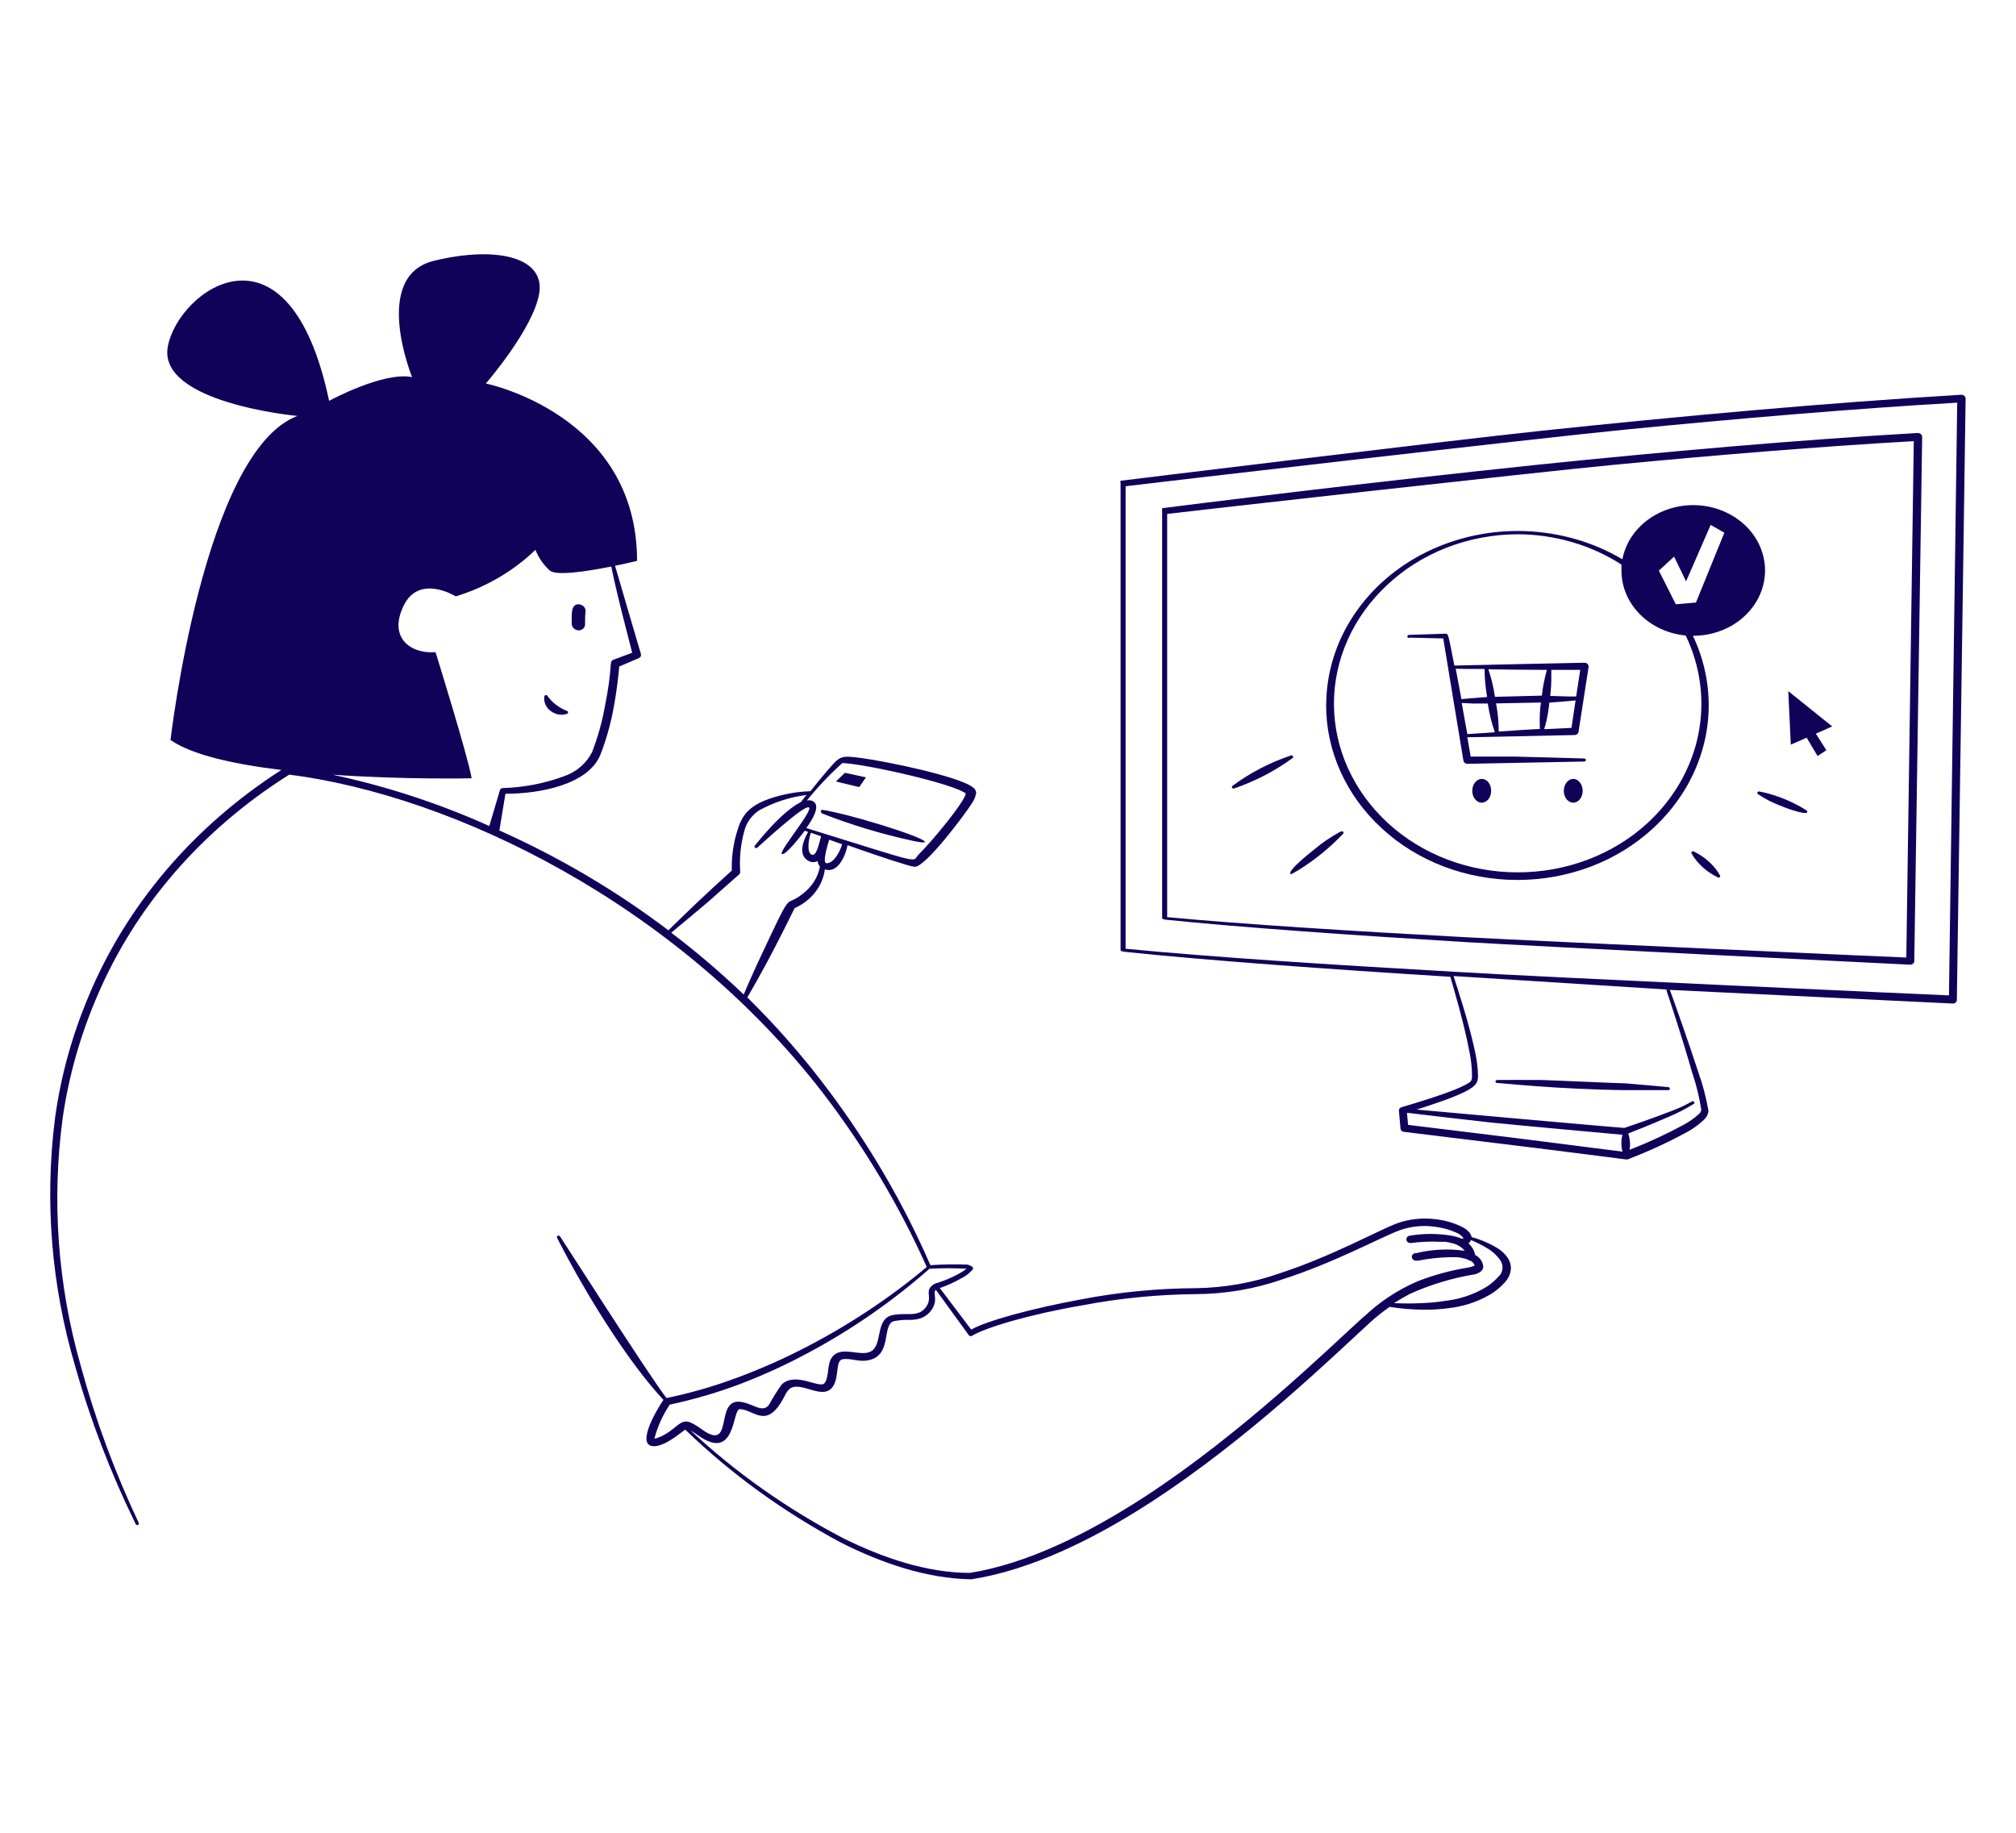 <svg width="44" height="40" viewBox="0 0 44 40" fill="none" xmlns="http://www.w3.org/2000/svg">
<path fill-rule="evenodd" clip-rule="evenodd" d="M12.113 15.57C12.153 15.587 12.197 15.597 12.241 15.598C12.285 15.6 12.329 15.594 12.371 15.58C12.379 15.578 12.386 15.574 12.391 15.568C12.396 15.562 12.399 15.555 12.399 15.547C12.399 15.539 12.396 15.532 12.391 15.526C12.386 15.52 12.379 15.516 12.371 15.514C12.2 15.447 12.054 15.336 11.953 15.194C11.95 15.187 11.945 15.18 11.938 15.176C11.931 15.172 11.922 15.17 11.914 15.171C11.905 15.171 11.897 15.175 11.891 15.18C11.885 15.185 11.881 15.192 11.88 15.2C11.869 15.276 11.886 15.354 11.928 15.421C11.97 15.487 12.035 15.54 12.113 15.57ZM28.668 10.688C26.688 10.922 25.386 11.088 25.386 11.088C25.351 11.088 25.364 11.12 25.364 11.152V20.04C25.364 20.056 25.419 20.07 25.439 20.072C27.069 20.24 29.471 20.408 31.933 20.558C33.605 20.658 41.69 21.054 41.69 21.054C41.713 21.054 41.735 21.046 41.752 21.032C41.761 21.025 41.768 21.017 41.773 21.007C41.778 20.997 41.78 20.987 41.78 20.976C41.793 20.226 41.952 9.534 41.952 9.534C41.952 9.523 41.949 9.512 41.944 9.501C41.939 9.491 41.932 9.482 41.923 9.474C41.914 9.466 41.904 9.46 41.892 9.456C41.88 9.452 41.867 9.45 41.855 9.45C39.257 9.598 36.293 9.862 33.603 10.138C31.764 10.332 30.05 10.524 28.668 10.688ZM41.769 9.628L41.606 20.898C41.18 20.882 33.614 20.542 31.94 20.452C29.495 20.32 27.1 20.17 25.474 20.016V11.216C25.835 11.17 33.513 10.306 35.27 10.14C37.451 9.932 39.719 9.744 41.769 9.628Z" fill="#100259"/>
<path fill-rule="evenodd" clip-rule="evenodd" d="M28.943 15.374C28.939 16.385 29.374 17.356 30.155 18.076C30.542 18.434 31.003 18.718 31.512 18.912C32.02 19.105 32.566 19.205 33.118 19.205C33.669 19.205 34.215 19.105 34.724 18.912C35.232 18.718 35.693 18.434 36.08 18.076C36.669 17.534 37.066 16.845 37.221 16.097C37.376 15.348 37.281 14.575 36.949 13.876C37.248 13.877 37.541 13.8 37.794 13.655C38.046 13.509 38.248 13.301 38.375 13.055C38.502 12.809 38.549 12.535 38.51 12.266C38.471 11.996 38.349 11.742 38.157 11.534C37.965 11.326 37.711 11.172 37.426 11.09C37.141 11.008 36.836 11.002 36.547 11.073C36.258 11.144 35.998 11.288 35.796 11.489C35.594 11.689 35.46 11.938 35.409 12.206C34.78 11.833 34.051 11.621 33.3 11.592C32.55 11.563 31.804 11.72 31.143 12.043C30.481 12.367 29.928 12.848 29.541 13.434C29.154 14.019 28.949 14.689 28.945 15.372L28.943 15.374ZM36.538 12.148L36.799 12.688L37.336 11.456L37.635 11.626L37.015 13.15L36.575 13.188L36.205 12.454L36.538 12.148ZM33.117 11.66C33.931 11.662 34.725 11.893 35.389 12.322V12.454C35.389 12.806 35.532 13.145 35.791 13.406C36.05 13.668 36.406 13.833 36.791 13.87C37.118 14.549 37.214 15.303 37.066 16.032C36.918 16.762 36.532 17.434 35.959 17.962C35.588 18.303 35.147 18.574 34.66 18.759C34.174 18.944 33.652 19.039 33.124 19.039C32.597 19.039 32.075 18.944 31.588 18.759C31.102 18.574 30.66 18.303 30.29 17.962C29.54 17.271 29.118 16.341 29.114 15.371C29.111 14.4 29.526 13.467 30.27 12.772C30.639 12.423 31.081 12.145 31.569 11.954C32.058 11.763 32.584 11.663 33.117 11.66Z" fill="#100259"/>
<path fill-rule="evenodd" clip-rule="evenodd" d="M30.763 13.916L31.5 13.934C31.513 14.028 31.94 16.6 31.94 16.6C31.943 16.619 31.953 16.637 31.969 16.65C31.986 16.663 32.006 16.67 32.028 16.67L34.584 16.62C34.592 16.618 34.599 16.614 34.605 16.608C34.61 16.602 34.612 16.595 34.612 16.587C34.612 16.579 34.61 16.572 34.605 16.566C34.599 16.56 34.592 16.556 34.584 16.554C34.584 16.554 33.306 16.516 33.044 16.512H32.098C32.085 16.43 32.058 16.28 32.025 16.09C32.245 16.09 34.366 16.042 34.366 16.042C34.387 16.042 34.408 16.034 34.423 16.022C34.439 16.009 34.449 15.991 34.452 15.972L34.672 14.556C34.673 14.544 34.672 14.533 34.668 14.522C34.664 14.511 34.658 14.501 34.65 14.492C34.642 14.483 34.631 14.476 34.619 14.471C34.608 14.466 34.595 14.464 34.582 14.464C34.582 14.464 31.942 14.518 31.742 14.526C31.607 13.848 31.616 13.83 31.546 13.83L30.754 13.856C30.744 13.856 30.734 13.86 30.727 13.866C30.72 13.872 30.716 13.881 30.716 13.89C30.716 13.899 30.72 13.908 30.727 13.914C30.734 13.92 30.744 13.924 30.754 13.924L30.763 13.916ZM33.607 15.834V15.91C33.537 15.91 32.927 15.95 32.71 15.966C32.71 15.76 32.691 15.555 32.652 15.352L33.631 15.332C33.608 15.498 33.6 15.666 33.607 15.834ZM33.858 14.734V14.62H34.489L34.401 15.2H34.217C34.111 15.2 33.979 15.19 33.834 15.188C33.852 15.037 33.861 14.886 33.858 14.734ZM33.816 15.334C33.97 15.324 34.109 15.312 34.219 15.302L34.388 15.286L34.298 15.886L33.706 15.914C33.706 15.896 33.706 15.876 33.722 15.854C33.768 15.68 33.8 15.503 33.816 15.324V15.334ZM33.759 14.63C33.708 14.811 33.672 14.996 33.651 15.182L32.628 15.208C32.598 15.005 32.55 14.804 32.485 14.608C32.958 14.614 33.286 14.618 33.759 14.62V14.63ZM32.622 15.982L32.025 16.022C31.988 15.822 31.946 15.584 31.902 15.342L32.142 15.354H32.472C32.502 15.563 32.552 15.77 32.622 15.972V15.982ZM32.402 14.612C32.403 14.813 32.422 15.014 32.457 15.212L32.149 15.236L31.896 15.258C31.878 15.156 31.794 14.71 31.772 14.594C31.882 14.6 32.12 14.6 32.393 14.6L32.402 14.612Z" fill="#100259"/>
<path fill-rule="evenodd" clip-rule="evenodd" d="M42.871 8.638C42.862 8.63 42.852 8.624 42.84 8.621C42.828 8.617 42.816 8.615 42.803 8.616C39.912 8.786 36.615 9.088 33.62 9.404C31.572 9.62 24.475 10.49 24.475 10.49C24.44 10.49 24.457 10.522 24.457 10.554V20.74C24.457 20.756 24.515 20.77 24.534 20.772C26.323 20.96 28.952 21.15 31.654 21.318C31.711 21.518 31.951 22.318 32.067 22.934C32.108 23.121 32.128 23.311 32.127 23.502C32.128 23.536 32.119 23.57 32.1 23.6C31.88 23.8 30.628 24.15 30.591 24.164C30.572 24.169 30.556 24.18 30.546 24.194C30.535 24.209 30.53 24.227 30.532 24.244L30.567 24.632C30.568 24.65 30.576 24.667 30.59 24.68C30.604 24.693 30.622 24.701 30.642 24.702C35.787 25.326 35.482 25.316 35.528 25.302C35.977 25.13 36.412 24.93 36.83 24.702C36.959 24.63 37.078 24.543 37.184 24.444C37.244 24.391 37.281 24.32 37.288 24.244C37.239 23.959 37.165 23.678 37.068 23.404C36.848 22.73 36.542 21.864 36.445 21.604L42.618 21.902C42.63 21.903 42.642 21.901 42.653 21.898C42.664 21.894 42.674 21.888 42.682 21.88C42.691 21.873 42.698 21.864 42.702 21.855C42.707 21.845 42.709 21.834 42.709 21.824C42.724 20.964 42.9 8.712 42.9 8.712C42.902 8.698 42.9 8.685 42.895 8.672C42.89 8.659 42.882 8.647 42.871 8.638ZM33.084 24.838L30.732 24.55L30.708 24.288H30.727C30.91 24.312 32.278 24.472 32.551 24.5C33.143 24.56 35.268 24.754 35.411 24.766C35.379 24.887 35.379 25.013 35.411 25.134L33.084 24.838ZM36.938 23.426C37.026 23.687 37.091 23.955 37.132 24.226C37.124 24.265 37.101 24.299 37.068 24.324C36.969 24.411 36.859 24.488 36.74 24.552C36.363 24.756 35.971 24.937 35.567 25.094C35.586 24.975 35.575 24.853 35.537 24.738C35.651 24.694 36.045 24.538 36.397 24.384C36.597 24.301 36.789 24.203 36.971 24.09C36.974 24.087 36.977 24.083 36.979 24.079C36.981 24.076 36.982 24.071 36.982 24.067C36.982 24.063 36.981 24.058 36.979 24.055C36.977 24.051 36.974 24.047 36.971 24.044C36.964 24.038 36.955 24.034 36.945 24.034C36.935 24.034 36.925 24.038 36.918 24.044C36.782 24.122 36.638 24.189 36.489 24.244C36.087 24.402 35.563 24.58 35.455 24.616C35.358 24.616 31.128 24.236 30.919 24.216C32.239 23.798 32.239 23.682 32.259 23.502C32.256 23.3 32.23 23.099 32.182 22.902C32.054 22.302 31.801 21.542 31.724 21.302L36.443 21.6H36.366C36.443 21.822 36.74 22.73 36.938 23.43V23.426ZM42.537 21.724C42.082 21.706 33.631 21.324 31.768 21.21C29.047 21.056 26.38 20.884 24.567 20.706V10.612C24.952 10.562 33.517 9.568 35.473 9.376C37.893 9.138 40.434 8.92 42.717 8.788L42.537 21.724Z" fill="#100259"/>
<path fill-rule="evenodd" clip-rule="evenodd" d="M35.479 23.644C35.361 23.644 33.761 23.572 33.614 23.57C33.466 23.568 32.679 23.57 32.679 23.57C32.674 23.57 32.669 23.57 32.664 23.572C32.66 23.573 32.655 23.576 32.652 23.578C32.648 23.581 32.645 23.585 32.643 23.589C32.641 23.593 32.639 23.598 32.639 23.602C32.639 23.611 32.643 23.619 32.649 23.625C32.656 23.632 32.665 23.636 32.674 23.636C32.769 23.636 33.983 23.774 35.473 23.792H36.408C36.413 23.793 36.417 23.792 36.422 23.791C36.426 23.79 36.431 23.788 36.434 23.785C36.438 23.782 36.44 23.778 36.442 23.774C36.444 23.771 36.445 23.766 36.445 23.762C36.446 23.758 36.445 23.753 36.443 23.749C36.442 23.745 36.439 23.741 36.436 23.737C36.433 23.734 36.429 23.731 36.424 23.729C36.42 23.727 36.415 23.726 36.41 23.726C36.41 23.726 35.695 23.66 35.479 23.644ZM39.431 16.1L39.67 16.5L39.862 16.374L39.631 16.012L39.989 15.854L39.03 15.084L39.085 16.252L39.431 16.1ZM38.357 17.292C38.355 17.296 38.353 17.3 38.353 17.305C38.353 17.309 38.354 17.313 38.355 17.317C38.357 17.322 38.359 17.325 38.363 17.329C38.366 17.332 38.37 17.334 38.375 17.336C38.451 17.386 38.53 17.433 38.612 17.476C38.705 17.524 38.916 17.61 39.015 17.646C39.074 17.668 39.415 17.782 39.442 17.73C39.444 17.726 39.445 17.722 39.445 17.717C39.446 17.713 39.445 17.709 39.443 17.704C39.442 17.7 39.439 17.697 39.436 17.693C39.432 17.69 39.428 17.688 39.424 17.686L39.329 17.626C39.086 17.485 38.822 17.377 38.544 17.306C38.458 17.284 38.405 17.276 38.405 17.276C38.397 17.273 38.387 17.272 38.378 17.275C38.369 17.278 38.361 17.284 38.357 17.292ZM37.495 19.032C37.368 18.845 37.189 18.692 36.975 18.588C36.972 18.585 36.968 18.583 36.964 18.581C36.959 18.579 36.955 18.578 36.95 18.578C36.945 18.578 36.941 18.579 36.936 18.581C36.932 18.583 36.928 18.585 36.925 18.588C36.922 18.591 36.919 18.595 36.917 18.599C36.915 18.602 36.914 18.607 36.914 18.611C36.914 18.615 36.915 18.619 36.917 18.623C36.919 18.627 36.922 18.631 36.925 18.634C36.94 18.662 36.956 18.69 36.975 18.716C37.102 18.896 37.277 19.043 37.484 19.144C37.487 19.147 37.491 19.15 37.495 19.152C37.499 19.154 37.504 19.155 37.509 19.155C37.514 19.155 37.519 19.154 37.523 19.152C37.527 19.15 37.531 19.147 37.534 19.144C37.541 19.138 37.544 19.13 37.544 19.121C37.544 19.113 37.541 19.104 37.534 19.098L37.495 19.032ZM28.219 16.502C28.214 16.495 28.206 16.489 28.197 16.487C28.187 16.485 28.177 16.486 28.169 16.49C27.711 16.645 27.283 16.867 26.904 17.148C26.896 17.153 26.89 17.16 26.888 17.169C26.885 17.177 26.886 17.186 26.891 17.194C26.896 17.202 26.904 17.207 26.913 17.209C26.923 17.212 26.933 17.21 26.941 17.206C27.398 17.049 27.825 16.827 28.206 16.548C28.214 16.543 28.22 16.536 28.222 16.527C28.225 16.519 28.224 16.51 28.219 16.502ZM29.26 18.148C29.049 18.262 28.852 18.396 28.673 18.548C27.993 19.086 28.169 19.098 28.206 19.066C28.206 19.066 28.268 19.034 28.362 18.976C28.713 18.755 29.032 18.494 29.311 18.2C29.318 18.194 29.323 18.186 29.323 18.178C29.324 18.169 29.321 18.161 29.315 18.154C29.309 18.147 29.3 18.143 29.291 18.142C29.281 18.142 29.272 18.144 29.264 18.15L29.26 18.148ZM32.694 27.248C32.518 27.139 32.324 27.055 32.12 27C32.112 26.966 32.097 26.934 32.076 26.906C32.037 26.858 31.988 26.818 31.931 26.788C31.737 26.688 31.523 26.626 31.302 26.606C31.026 26.575 30.746 26.607 30.488 26.7C30.074 26.856 29.06 27.422 27.929 27.79C27.349 27.994 26.734 28.104 26.112 28.114C25.264 28.118 24.418 28.2 23.588 28.36C22.508 28.56 21.542 28.824 21.197 29.018L20.508 28.106H20.528C20.681 28.052 20.829 27.985 20.968 27.906C21.07 27.857 21.159 27.788 21.23 27.706C21.235 27.699 21.237 27.691 21.237 27.682C21.237 27.674 21.235 27.665 21.23 27.658C21.223 27.645 21.21 27.636 21.195 27.632C21.171 27.619 21.146 27.608 21.12 27.6C20.849 27.59 20.577 27.594 20.306 27.612C19.72 26.264 18.97 24.979 18.071 23.782C17.539 23.072 16.951 22.399 16.311 21.768C16.566 21.332 16.854 20.814 17.343 19.82C17.522 19.741 17.676 19.621 17.791 19.474C17.907 19.326 17.979 19.154 18.003 18.974C18.267 19.066 18.443 18.722 18.498 18.446C18.836 18.566 19.448 18.778 19.793 18.878C19.85 18.897 19.908 18.91 19.967 18.918C20.203 18.918 21.067 17.768 21.221 17.518C21.266 17.452 21.295 17.377 21.305 17.3C21.302 17.274 21.293 17.249 21.279 17.227C21.264 17.205 21.243 17.186 21.219 17.172C20.88 16.936 19.384 16.624 18.814 16.546C18.322 16.48 18.337 16.496 18.036 16.844C17.921 16.976 17.796 17.132 17.688 17.268C17.488 17.274 17.29 17.3 17.096 17.346C16.423 17.506 16.216 17.726 16.102 18.1C16.007 18.392 15.963 18.696 15.972 19C15.426 19.49 15.022 19.878 14.588 20.304C13.458 19.447 12.219 18.715 10.899 18.124L11.031 17.324C11.788 17.324 12.833 17.124 13.101 16.478C13.226 16.159 13.32 15.831 13.383 15.498C13.468 15.06 13.504 14.678 13.515 14.546L13.941 14.364C13.96 14.356 13.975 14.343 13.983 14.326C13.992 14.309 13.993 14.29 13.988 14.272C13.988 14.272 13.457 12.472 13.424 12.348C13.699 12.292 13.904 12.24 13.904 12.24C13.904 9.04 10.604 8.37 10.604 8.37C10.604 8.37 11.647 7.17 11.77 6.394C11.893 5.618 10.846 5.358 9.471 5.692C8.096 6.026 8.994 8.23 8.994 8.23C8.367 8.104 7.183 8.748 7.183 8.748C6.303 4.578 3.894 6.328 3.663 7.562C3.432 8.796 6.49 9.078 6.49 9.078C4.442 9.858 3.722 16.15 3.722 16.15C4.193 16.48 5.13 16.682 6.142 16.804C4.233 18.028 2.77 19.743 1.94 21.728C1.577 22.584 1.329 23.477 1.203 24.388C0.97 26.21 1.119 28.055 1.643 29.826C1.976 31.004 2.418 32.154 2.963 33.264C2.965 33.268 2.968 33.272 2.971 33.275C2.975 33.278 2.979 33.28 2.983 33.282C2.988 33.283 2.992 33.284 2.997 33.284C3.002 33.284 3.007 33.283 3.011 33.282C3.015 33.28 3.019 33.277 3.023 33.274C3.026 33.271 3.028 33.267 3.03 33.263C3.032 33.259 3.033 33.255 3.033 33.251C3.032 33.246 3.031 33.242 3.029 33.238C2.503 32.126 2.079 30.976 1.76 29.8C1.259 28.038 1.126 26.206 1.368 24.4C1.498 23.502 1.745 22.622 2.105 21.778C2.935 19.805 4.402 18.106 6.314 16.906C9.885 17.362 14.755 19.706 17.959 23.852C18.867 25.038 19.628 26.313 20.227 27.652C19.423 28.325 18.537 28.913 17.587 29.404C17.11 29.652 16.616 29.871 16.108 30.06C15.603 30.25 15.08 30.402 14.546 30.512C14.15 30 12.239 27 12.223 26.984C12.221 26.98 12.218 26.977 12.215 26.974C12.211 26.971 12.207 26.969 12.202 26.968C12.198 26.966 12.193 26.966 12.188 26.966C12.184 26.967 12.179 26.968 12.175 26.97C12.17 26.972 12.166 26.975 12.163 26.978C12.16 26.982 12.157 26.985 12.156 26.99C12.154 26.994 12.154 26.999 12.154 27.003C12.155 27.008 12.157 27.012 12.159 27.016C12.159 27.016 12.247 27.192 12.397 27.47C12.903 28.408 13.735 29.756 14.48 30.552C14.26 30.874 13.878 31.592 14.296 31.562C14.557 31.544 14.885 31.24 14.956 31.202C15.955 32.167 17.1 32.997 18.357 33.668C19.25 34.12 20.229 34.45 21.186 34.468H21.199C22.482 34.268 23.839 33.612 25.098 32.798C27.234 31.416 29.099 29.598 29.905 28.86C30.038 28.739 30.18 28.626 30.329 28.522C30.57 28.56 30.813 28.581 31.057 28.584C31.241 28.587 31.424 28.576 31.605 28.552C31.917 28.519 32.218 28.424 32.485 28.274C32.628 28.195 32.754 28.092 32.857 27.972C32.935 27.883 32.977 27.772 32.976 27.658C32.972 27.587 32.95 27.519 32.91 27.458C32.855 27.375 32.782 27.303 32.694 27.248ZM7.26 16.908C8.835 17.018 10.294 16.986 10.294 16.986C10.215 16.51 9.506 14.234 9.506 14.234C8.954 14.274 8.47 13.914 8.811 13.216C9.152 12.518 9.948 13.016 9.948 13.016C10.61 12.812 11.207 12.463 11.686 12C11.752 12.168 11.857 12.32 11.994 12.448C12.135 12.578 12.83 12.466 13.341 12.364C13.376 12.54 13.435 12.802 13.501 13.074C13.55 13.284 13.772 14.146 13.798 14.246L13.385 14.4C13.284 14.442 13.385 14.512 13.196 15.45C13.136 15.774 13.046 16.092 12.927 16.402C12.87 16.523 12.787 16.633 12.683 16.725C12.578 16.817 12.455 16.89 12.32 16.938C11.891 17.097 11.434 17.186 10.971 17.2C10.956 17.2 10.941 17.204 10.93 17.214C10.918 17.223 10.911 17.236 10.91 17.25L10.679 18.028C9.59 17.537 8.443 17.161 7.26 16.908ZM18.04 18.84C17.93 18.84 18.091 18.356 18.097 18.326L18.381 18.426C18.339 18.564 18.212 18.838 18.04 18.84ZM18.377 16.652C18.911 16.674 20.841 17.114 21.08 17.32C21.034 17.53 20.326 18.378 20.055 18.644C19.879 18.814 20.275 18.902 17.598 18.072C17.734 17.884 17.943 17.548 17.71 17.472C17.677 17.464 17.642 17.464 17.609 17.472C17.844 17.181 18.103 16.907 18.385 16.652H18.377ZM17.921 18.252C17.884 18.366 17.827 18.702 17.714 18.652C17.602 18.602 17.648 18.308 17.699 18.174L17.921 18.252ZM14.87 20.526L14.65 20.356C14.777 20.252 15.53 19.626 15.598 19.556C15.888 19.302 16.128 19.088 16.128 19.088C16.138 19.079 16.145 19.069 16.15 19.058C16.154 19.046 16.156 19.034 16.155 19.022C16.135 18.728 16.164 18.432 16.243 18.146C16.284 17.964 16.398 17.802 16.562 17.69C16.878 17.513 17.232 17.397 17.6 17.35L17.479 17.506C17.039 17.722 16.493 18.436 16.476 18.456C16.47 18.463 16.467 18.471 16.468 18.48C16.468 18.488 16.473 18.496 16.48 18.502C16.488 18.508 16.497 18.51 16.506 18.509C16.516 18.509 16.525 18.505 16.531 18.498C16.614 18.426 17.53 17.576 17.651 17.62C17.772 17.664 16.991 18.584 17.063 18.638C17.136 18.692 17.523 18.188 17.565 18.13L17.637 18.156C17.514 18.374 17.417 18.672 17.655 18.794C17.684 18.808 17.716 18.816 17.75 18.816C17.783 18.816 17.815 18.808 17.844 18.794C17.851 18.838 17.868 18.879 17.895 18.916C17.852 19.147 17.719 19.356 17.521 19.506C17.081 19.86 17.354 19.274 16.566 20.954C16.496 21.102 16.432 21.246 16.377 21.37C16.322 21.494 16.262 21.632 16.232 21.706C15.8 21.292 15.345 20.898 14.87 20.526ZM14.366 31.376C14.34 31.387 14.311 31.395 14.282 31.398C14.351 31.136 14.463 30.886 14.617 30.656C15.147 30.543 15.667 30.39 16.17 30.2C16.682 30.003 17.179 29.775 17.657 29.516C18.61 29.004 19.492 28.391 20.286 27.69C20.556 27.675 20.826 27.675 21.096 27.69C21.034 27.738 20.966 27.78 20.896 27.816C20.762 27.887 20.621 27.947 20.475 27.994C20.434 28.002 20.396 28.018 20.362 28.042C20.329 28.066 20.302 28.096 20.284 28.13C20.233 28.248 20.337 28.352 20.207 28.53C20.031 28.764 19.787 28.636 19.479 28.702C19.111 28.78 19.259 29.302 19.039 29.474C18.819 29.646 18.366 29.342 18.159 29.622C18.044 29.78 18.102 30.038 18 30.182C17.899 30.326 17.373 29.926 17.063 30.214C16.961 30.355 16.869 30.502 16.788 30.654C16.636 30.866 16.414 30.606 16.128 30.592C15.6 30.568 16.02 31.704 15.312 31.192C15.244 31.14 15.17 31.094 15.092 31.056C14.837 30.926 14.76 31.226 14.366 31.376ZM29.766 28.734C28.965 29.462 27.108 31.28 24.988 32.664C23.753 33.464 22.429 34.126 21.168 34.328C20.236 34.328 19.279 34.004 18.405 33.572C17.179 32.931 16.057 32.139 15.07 31.218C15.126 31.25 15.18 31.286 15.231 31.324C16.073 31.924 15.974 30.746 16.15 30.754C16.471 30.768 16.738 31.224 17.125 30.468C17.148 30.416 17.18 30.367 17.219 30.324C17.455 30.104 17.954 30.584 18.176 30.264C18.326 30.046 18.223 29.688 18.396 29.664C18.57 29.64 18.729 29.72 18.913 29.694C19.499 29.616 19.228 28.894 19.518 28.832C19.628 28.811 19.739 28.802 19.851 28.806C19.937 28.808 20.023 28.795 20.104 28.768C20.194 28.733 20.271 28.674 20.324 28.598C20.471 28.398 20.376 28.25 20.405 28.176C20.409 28.166 20.417 28.158 20.427 28.152L21.146 29.142C21.149 29.146 21.153 29.15 21.158 29.153C21.162 29.155 21.167 29.157 21.173 29.158C21.183 29.162 21.195 29.162 21.206 29.158C21.512 28.97 22.499 28.68 23.606 28.492C24.428 28.334 25.265 28.251 26.105 28.244C26.745 28.24 27.379 28.133 27.977 27.926C29.113 27.564 30.133 27.004 30.549 26.85C30.781 26.768 31.031 26.739 31.277 26.768C31.449 26.786 31.616 26.829 31.772 26.896C31.83 26.918 31.881 26.953 31.922 26.996C31.93 27.007 31.936 27.019 31.94 27.032H31.896C31.826 27.002 31.752 26.981 31.676 26.968C31.376 26.918 31.069 26.918 30.769 26.968C30.746 26.971 30.725 26.983 30.712 27C30.698 27.017 30.692 27.039 30.695 27.06C30.699 27.081 30.711 27.1 30.73 27.113C30.749 27.125 30.772 27.131 30.796 27.128C31.008 27.101 31.222 27.092 31.436 27.102H31.55C31.595 27.109 31.639 27.118 31.682 27.13C31.797 27.153 31.898 27.213 31.968 27.298C31.612 27.248 31.247 27.266 30.899 27.352H30.873C30.852 27.359 30.835 27.373 30.824 27.391C30.814 27.409 30.811 27.43 30.816 27.45C30.821 27.469 30.834 27.487 30.852 27.498C30.87 27.51 30.892 27.516 30.914 27.514H30.945C31.17 27.47 31.399 27.444 31.629 27.438H31.79C31.859 27.443 31.927 27.456 31.992 27.474C32.016 27.482 32.038 27.492 32.058 27.504C32.069 27.51 32.081 27.514 32.094 27.516C32.116 27.527 32.136 27.542 32.151 27.56C32.167 27.578 32.178 27.599 32.184 27.622L32.155 27.634C32.116 27.648 32.075 27.659 32.034 27.666C31.656 27.727 31.287 27.828 30.934 27.966C30.499 28.155 30.105 28.416 29.773 28.734H29.766ZM32.71 27.854C32.617 27.964 32.502 28.057 32.371 28.128C32.126 28.264 31.852 28.353 31.568 28.388C31.394 28.416 31.218 28.433 31.042 28.44C30.836 28.45 30.63 28.45 30.424 28.44C30.543 28.364 30.657 28.3 30.769 28.24C31.22 28.036 31.701 27.891 32.197 27.81C32.331 27.77 32.38 27.704 32.371 27.626C32.364 27.577 32.344 27.529 32.314 27.488C32.283 27.447 32.242 27.413 32.195 27.388C32.177 27.292 32.126 27.204 32.05 27.136L32.076 27.112C32.088 27.097 32.098 27.081 32.105 27.064C32.219 27.111 32.329 27.166 32.435 27.228C32.563 27.299 32.672 27.397 32.751 27.514C32.784 27.567 32.798 27.628 32.792 27.689C32.786 27.75 32.759 27.807 32.716 27.854H32.71Z" fill="#100259"/>
<path fill-rule="evenodd" clip-rule="evenodd" d="M17.928 17.748C18.567 18 19.23 18.2 19.908 18.348C20.533 18.482 20.082 18.24 18.808 17.878C18.348 17.748 18 17.678 17.967 17.678C17.963 17.676 17.957 17.674 17.952 17.674C17.946 17.674 17.941 17.675 17.936 17.677C17.931 17.679 17.926 17.682 17.923 17.685C17.919 17.689 17.916 17.693 17.915 17.698C17.913 17.703 17.913 17.708 17.913 17.713C17.914 17.718 17.916 17.722 17.919 17.727C17.922 17.731 17.926 17.734 17.93 17.737C17.935 17.74 17.94 17.741 17.945 17.742L17.928 17.748ZM18.9 16.966L18.44 16.866L18.245 17.056L18.753 17.178L18.9 16.966ZM32.34 17C32.226 17 32.133 17.116 32.133 17.26C32.133 17.404 32.226 17.518 32.34 17.518C32.454 17.518 32.545 17.402 32.545 17.26C32.545 17.118 32.461 17 32.34 17ZM34.338 17C34.223 17 34.131 17.116 34.131 17.26C34.131 17.404 34.223 17.518 34.338 17.518C34.452 17.518 34.542 17.402 34.542 17.26C34.542 17.118 34.45 17 34.338 17ZM12.624 13.758C12.643 13.758 12.662 13.755 12.681 13.748C12.699 13.741 12.715 13.731 12.729 13.719C12.742 13.706 12.753 13.691 12.76 13.674C12.767 13.657 12.77 13.64 12.769 13.622C12.769 13.53 12.769 13.44 12.78 13.348C12.784 13.311 12.772 13.275 12.748 13.245C12.723 13.216 12.688 13.196 12.648 13.19C12.454 13.166 12.478 13.412 12.478 13.61C12.478 13.647 12.492 13.682 12.519 13.71C12.546 13.737 12.583 13.755 12.624 13.758Z" fill="#100259"/>
</svg>
